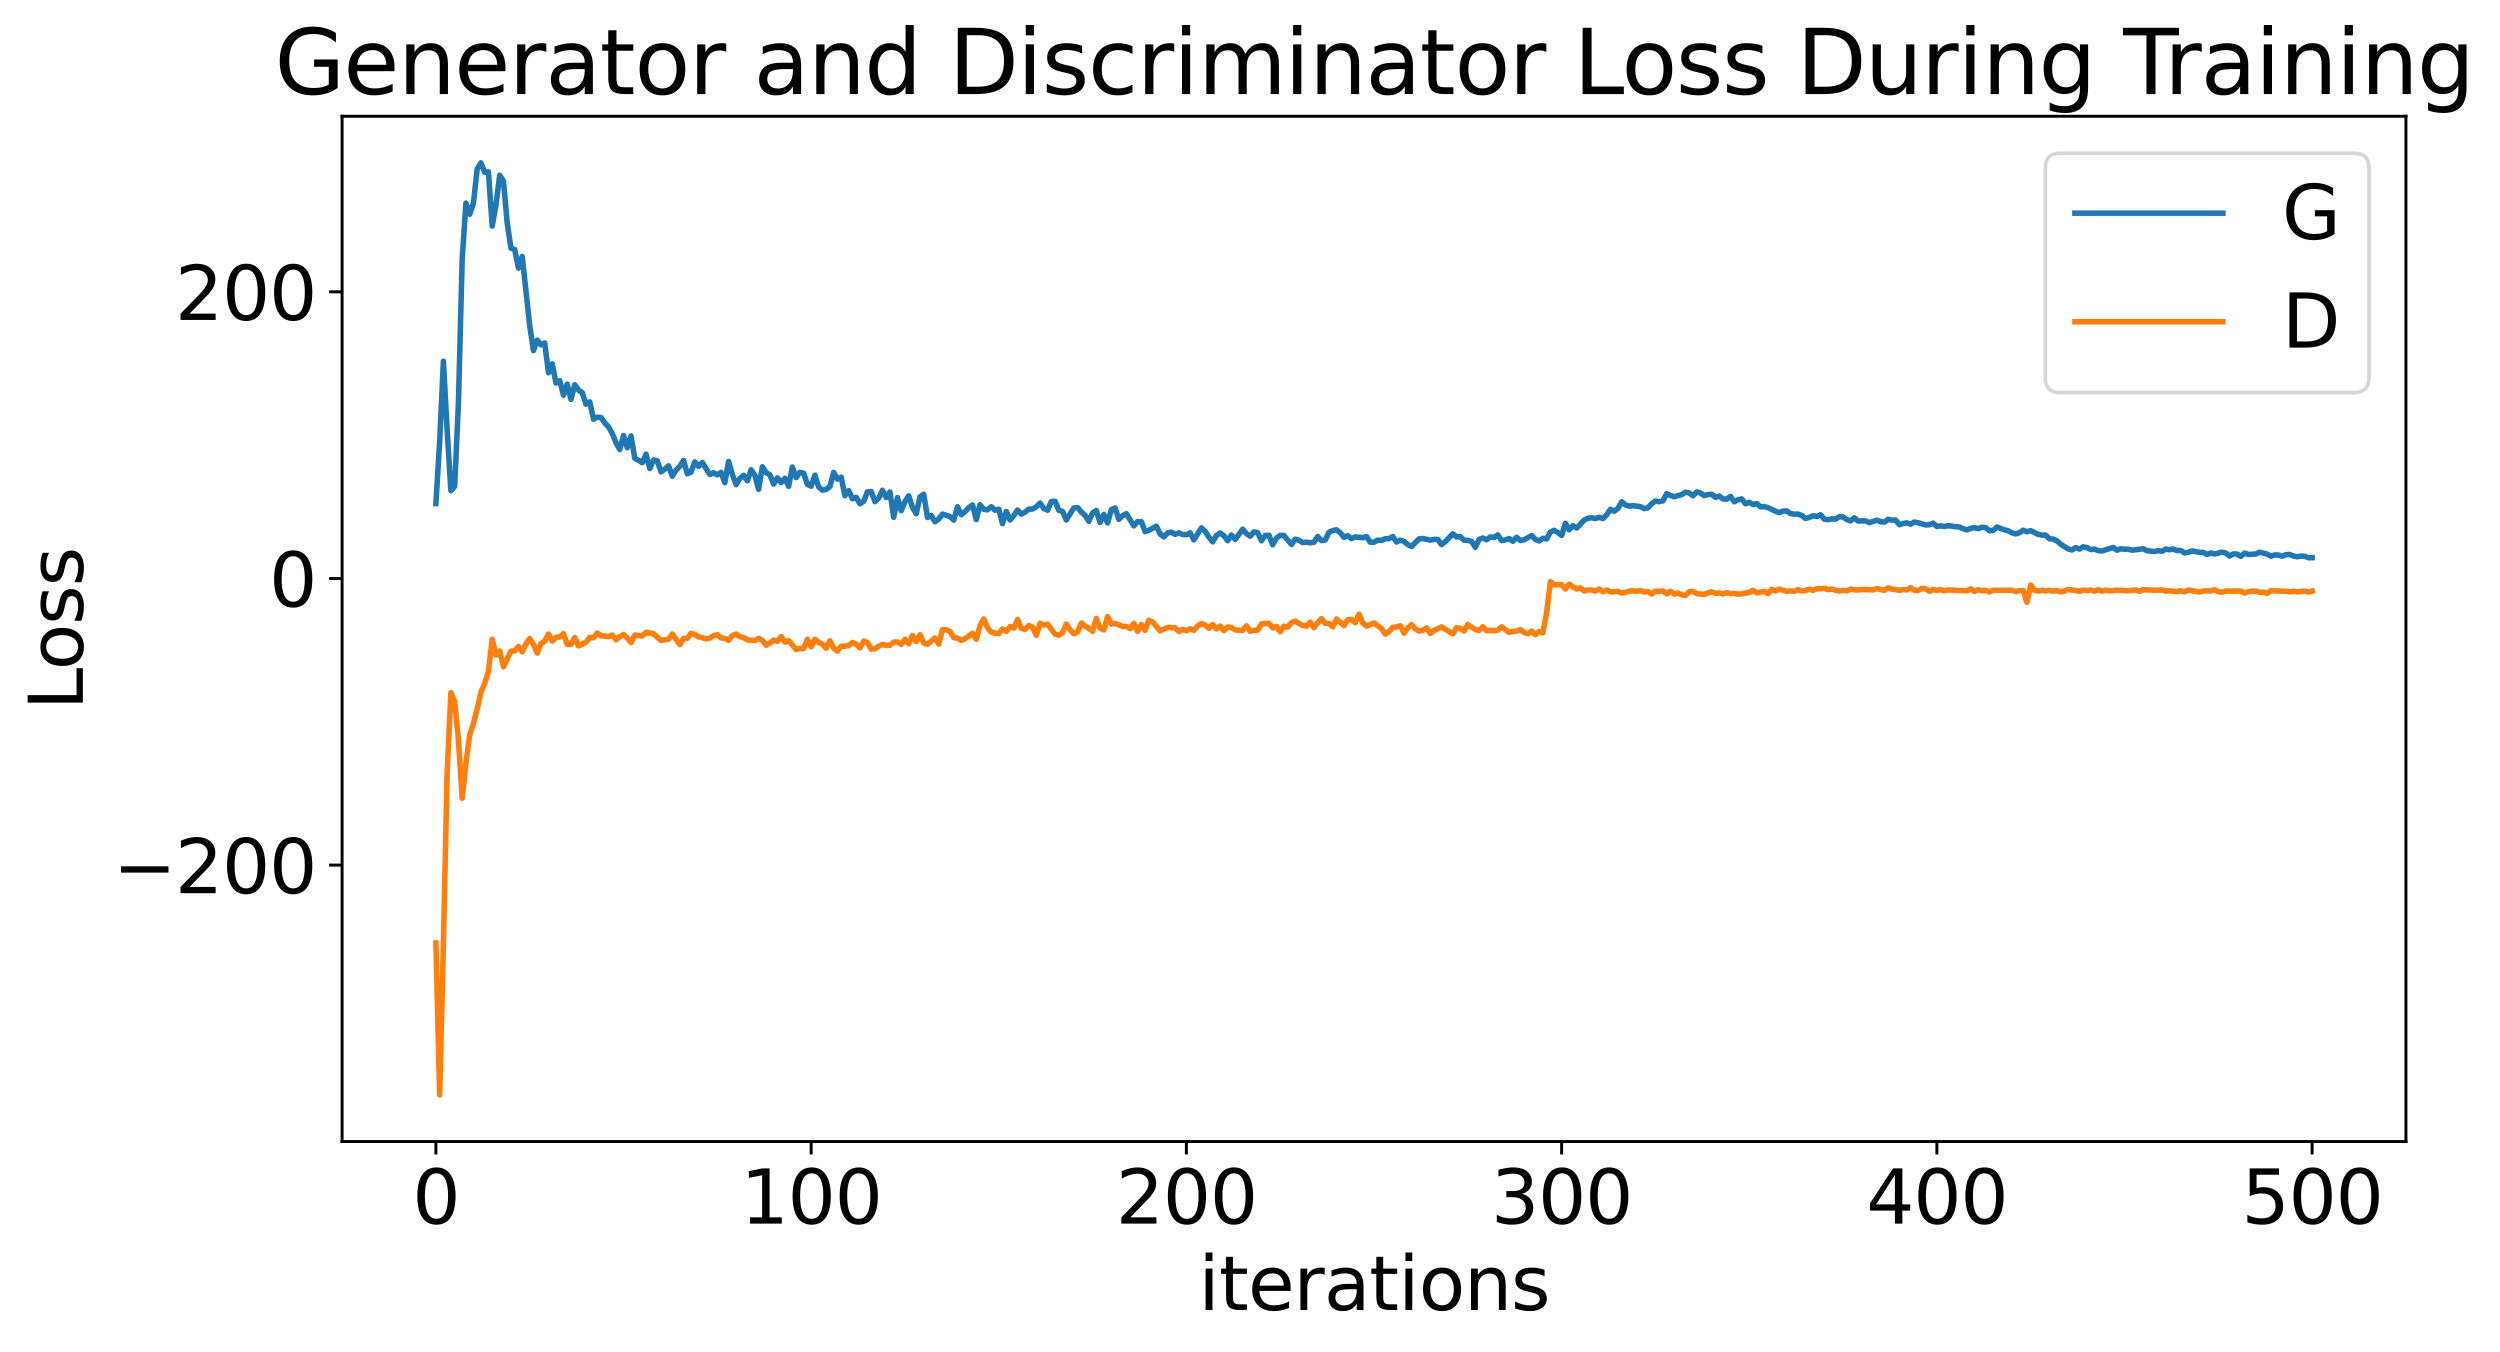 <?xml version="1.0" encoding="utf-8" standalone="no"?>
<!DOCTYPE svg PUBLIC "-//W3C//DTD SVG 1.1//EN"
  "http://www.w3.org/Graphics/SVG/1.1/DTD/svg11.dtd">
<svg xmlns:xlink="http://www.w3.org/1999/xlink" width="675.923pt" height="365.549pt" viewBox="0 0 675.923 365.549" xmlns="http://www.w3.org/2000/svg" version="1.1">
 <defs>
  <style type="text/css">*{stroke-linejoin: round; stroke-linecap: butt}</style>
 </defs>
 <g id="figure_1">
  <g id="patch_1">
   <path d="M 0 365.549 
L 675.923 365.549 
L 675.923 -0 
L 0 -0 
z
" style="fill: #ffffff"/>
  </g>
  <g id="axes_1">
   <g id="patch_2">
    <path d="M 92.491 308.636 
L 650.491 308.636 
L 650.491 31.436 
L 92.491 31.436 
z
" style="fill: #ffffff"/>
   </g>
   <g id="matplotlib.axis_1">
    <g id="xtick_1">
     <g id="line2d_1">
      <defs>
       <path id="m00b128fd61" d="M 0 0 
L 0 3.5 
" style="stroke: #000000; stroke-width: 0.8"/>
      </defs>
      <g>
       <use xlink:href="#m00b128fd61" x="117.854" y="308.636" style="stroke: #000000; stroke-width: 0.8"/>
      </g>
     </g>
     <g id="text_1">
      <!-- 0 -->
      <g transform="translate(111.492 330.833) scale(0.2 -0.2)">
       <defs>
        <path id="DejaVuSans-30" d="M 2034 4250 
Q 1547 4250 1301 3770 
Q 1056 3291 1056 2328 
Q 1056 1369 1301 889 
Q 1547 409 2034 409 
Q 2525 409 2770 889 
Q 3016 1369 3016 2328 
Q 3016 3291 2770 3770 
Q 2525 4250 2034 4250 
z
M 2034 4750 
Q 2819 4750 3233 4129 
Q 3647 3509 3647 2328 
Q 3647 1150 3233 529 
Q 2819 -91 2034 -91 
Q 1250 -91 836 529 
Q 422 1150 422 2328 
Q 422 3509 836 4129 
Q 1250 4750 2034 4750 
z
" transform="scale(0.016)"/>
       </defs>
       <use xlink:href="#DejaVuSans-30"/>
      </g>
     </g>
    </g>
    <g id="xtick_2">
     <g id="line2d_2">
      <g>
       <use xlink:href="#m00b128fd61" x="219.309" y="308.636" style="stroke: #000000; stroke-width: 0.8"/>
      </g>
     </g>
     <g id="text_2">
      <!-- 100 -->
      <g transform="translate(200.221 330.833) scale(0.2 -0.2)">
       <defs>
        <path id="DejaVuSans-31" d="M 794 531 
L 1825 531 
L 1825 4091 
L 703 3866 
L 703 4441 
L 1819 4666 
L 2450 4666 
L 2450 531 
L 3481 531 
L 3481 0 
L 794 0 
L 794 531 
z
" transform="scale(0.016)"/>
       </defs>
       <use xlink:href="#DejaVuSans-31"/>
       <use xlink:href="#DejaVuSans-30" x="63.623"/>
       <use xlink:href="#DejaVuSans-30" x="127.246"/>
      </g>
     </g>
    </g>
    <g id="xtick_3">
     <g id="line2d_3">
      <g>
       <use xlink:href="#m00b128fd61" x="320.763" y="308.636" style="stroke: #000000; stroke-width: 0.8"/>
      </g>
     </g>
     <g id="text_3">
      <!-- 200 -->
      <g transform="translate(301.676 330.833) scale(0.2 -0.2)">
       <defs>
        <path id="DejaVuSans-32" d="M 1228 531 
L 3431 531 
L 3431 0 
L 469 0 
L 469 531 
Q 828 903 1448 1529 
Q 2069 2156 2228 2338 
Q 2531 2678 2651 2914 
Q 2772 3150 2772 3378 
Q 2772 3750 2511 3984 
Q 2250 4219 1831 4219 
Q 1534 4219 1204 4116 
Q 875 4013 500 3803 
L 500 4441 
Q 881 4594 1212 4672 
Q 1544 4750 1819 4750 
Q 2544 4750 2975 4387 
Q 3406 4025 3406 3419 
Q 3406 3131 3298 2873 
Q 3191 2616 2906 2266 
Q 2828 2175 2409 1742 
Q 1991 1309 1228 531 
z
" transform="scale(0.016)"/>
       </defs>
       <use xlink:href="#DejaVuSans-32"/>
       <use xlink:href="#DejaVuSans-30" x="63.623"/>
       <use xlink:href="#DejaVuSans-30" x="127.246"/>
      </g>
     </g>
    </g>
    <g id="xtick_4">
     <g id="line2d_4">
      <g>
       <use xlink:href="#m00b128fd61" x="422.218" y="308.636" style="stroke: #000000; stroke-width: 0.8"/>
      </g>
     </g>
     <g id="text_4">
      <!-- 300 -->
      <g transform="translate(403.13 330.833) scale(0.2 -0.2)">
       <defs>
        <path id="DejaVuSans-33" d="M 2597 2516 
Q 3050 2419 3304 2112 
Q 3559 1806 3559 1356 
Q 3559 666 3084 287 
Q 2609 -91 1734 -91 
Q 1441 -91 1130 -33 
Q 819 25 488 141 
L 488 750 
Q 750 597 1062 519 
Q 1375 441 1716 441 
Q 2309 441 2620 675 
Q 2931 909 2931 1356 
Q 2931 1769 2642 2001 
Q 2353 2234 1838 2234 
L 1294 2234 
L 1294 2753 
L 1863 2753 
Q 2328 2753 2575 2939 
Q 2822 3125 2822 3475 
Q 2822 3834 2567 4026 
Q 2313 4219 1838 4219 
Q 1578 4219 1281 4162 
Q 984 4106 628 3988 
L 628 4550 
Q 988 4650 1302 4700 
Q 1616 4750 1894 4750 
Q 2613 4750 3031 4423 
Q 3450 4097 3450 3541 
Q 3450 3153 3228 2886 
Q 3006 2619 2597 2516 
z
" transform="scale(0.016)"/>
       </defs>
       <use xlink:href="#DejaVuSans-33"/>
       <use xlink:href="#DejaVuSans-30" x="63.623"/>
       <use xlink:href="#DejaVuSans-30" x="127.246"/>
      </g>
     </g>
    </g>
    <g id="xtick_5">
     <g id="line2d_5">
      <g>
       <use xlink:href="#m00b128fd61" x="523.672" y="308.636" style="stroke: #000000; stroke-width: 0.8"/>
      </g>
     </g>
     <g id="text_5">
      <!-- 400 -->
      <g transform="translate(504.585 330.833) scale(0.2 -0.2)">
       <defs>
        <path id="DejaVuSans-34" d="M 2419 4116 
L 825 1625 
L 2419 1625 
L 2419 4116 
z
M 2253 4666 
L 3047 4666 
L 3047 1625 
L 3713 1625 
L 3713 1100 
L 3047 1100 
L 3047 0 
L 2419 0 
L 2419 1100 
L 313 1100 
L 313 1709 
L 2253 4666 
z
" transform="scale(0.016)"/>
       </defs>
       <use xlink:href="#DejaVuSans-34"/>
       <use xlink:href="#DejaVuSans-30" x="63.623"/>
       <use xlink:href="#DejaVuSans-30" x="127.246"/>
      </g>
     </g>
    </g>
    <g id="xtick_6">
     <g id="line2d_6">
      <g>
       <use xlink:href="#m00b128fd61" x="625.127" y="308.636" style="stroke: #000000; stroke-width: 0.8"/>
      </g>
     </g>
     <g id="text_6">
      <!-- 500 -->
      <g transform="translate(606.039 330.833) scale(0.2 -0.2)">
       <defs>
        <path id="DejaVuSans-35" d="M 691 4666 
L 3169 4666 
L 3169 4134 
L 1269 4134 
L 1269 2991 
Q 1406 3038 1543 3061 
Q 1681 3084 1819 3084 
Q 2600 3084 3056 2656 
Q 3513 2228 3513 1497 
Q 3513 744 3044 326 
Q 2575 -91 1722 -91 
Q 1428 -91 1123 -41 
Q 819 9 494 109 
L 494 744 
Q 775 591 1075 516 
Q 1375 441 1709 441 
Q 2250 441 2565 725 
Q 2881 1009 2881 1497 
Q 2881 1984 2565 2268 
Q 2250 2553 1709 2553 
Q 1456 2553 1204 2497 
Q 953 2441 691 2322 
L 691 4666 
z
" transform="scale(0.016)"/>
       </defs>
       <use xlink:href="#DejaVuSans-35"/>
       <use xlink:href="#DejaVuSans-30" x="63.623"/>
       <use xlink:href="#DejaVuSans-30" x="127.246"/>
      </g>
     </g>
    </g>
    <g id="text_7">
     <!-- iterations -->
     <g transform="translate(324.036 354.189) scale(0.2 -0.2)">
      <defs>
       <path id="DejaVuSans-69" d="M 603 3500 
L 1178 3500 
L 1178 0 
L 603 0 
L 603 3500 
z
M 603 4863 
L 1178 4863 
L 1178 4134 
L 603 4134 
L 603 4863 
z
" transform="scale(0.016)"/>
       <path id="DejaVuSans-74" d="M 1172 4494 
L 1172 3500 
L 2356 3500 
L 2356 3053 
L 1172 3053 
L 1172 1153 
Q 1172 725 1289 603 
Q 1406 481 1766 481 
L 2356 481 
L 2356 0 
L 1766 0 
Q 1100 0 847 248 
Q 594 497 594 1153 
L 594 3053 
L 172 3053 
L 172 3500 
L 594 3500 
L 594 4494 
L 1172 4494 
z
" transform="scale(0.016)"/>
       <path id="DejaVuSans-65" d="M 3597 1894 
L 3597 1613 
L 953 1613 
Q 991 1019 1311 708 
Q 1631 397 2203 397 
Q 2534 397 2845 478 
Q 3156 559 3463 722 
L 3463 178 
Q 3153 47 2828 -22 
Q 2503 -91 2169 -91 
Q 1331 -91 842 396 
Q 353 884 353 1716 
Q 353 2575 817 3079 
Q 1281 3584 2069 3584 
Q 2775 3584 3186 3129 
Q 3597 2675 3597 1894 
z
M 3022 2063 
Q 3016 2534 2758 2815 
Q 2500 3097 2075 3097 
Q 1594 3097 1305 2825 
Q 1016 2553 972 2059 
L 3022 2063 
z
" transform="scale(0.016)"/>
       <path id="DejaVuSans-72" d="M 2631 2963 
Q 2534 3019 2420 3045 
Q 2306 3072 2169 3072 
Q 1681 3072 1420 2755 
Q 1159 2438 1159 1844 
L 1159 0 
L 581 0 
L 581 3500 
L 1159 3500 
L 1159 2956 
Q 1341 3275 1631 3429 
Q 1922 3584 2338 3584 
Q 2397 3584 2469 3576 
Q 2541 3569 2628 3553 
L 2631 2963 
z
" transform="scale(0.016)"/>
       <path id="DejaVuSans-61" d="M 2194 1759 
Q 1497 1759 1228 1600 
Q 959 1441 959 1056 
Q 959 750 1161 570 
Q 1363 391 1709 391 
Q 2188 391 2477 730 
Q 2766 1069 2766 1631 
L 2766 1759 
L 2194 1759 
z
M 3341 1997 
L 3341 0 
L 2766 0 
L 2766 531 
Q 2569 213 2275 61 
Q 1981 -91 1556 -91 
Q 1019 -91 701 211 
Q 384 513 384 1019 
Q 384 1609 779 1909 
Q 1175 2209 1959 2209 
L 2766 2209 
L 2766 2266 
Q 2766 2663 2505 2880 
Q 2244 3097 1772 3097 
Q 1472 3097 1187 3025 
Q 903 2953 641 2809 
L 641 3341 
Q 956 3463 1253 3523 
Q 1550 3584 1831 3584 
Q 2591 3584 2966 3190 
Q 3341 2797 3341 1997 
z
" transform="scale(0.016)"/>
       <path id="DejaVuSans-6f" d="M 1959 3097 
Q 1497 3097 1228 2736 
Q 959 2375 959 1747 
Q 959 1119 1226 758 
Q 1494 397 1959 397 
Q 2419 397 2687 759 
Q 2956 1122 2956 1747 
Q 2956 2369 2687 2733 
Q 2419 3097 1959 3097 
z
M 1959 3584 
Q 2709 3584 3137 3096 
Q 3566 2609 3566 1747 
Q 3566 888 3137 398 
Q 2709 -91 1959 -91 
Q 1206 -91 779 398 
Q 353 888 353 1747 
Q 353 2609 779 3096 
Q 1206 3584 1959 3584 
z
" transform="scale(0.016)"/>
       <path id="DejaVuSans-6e" d="M 3513 2113 
L 3513 0 
L 2938 0 
L 2938 2094 
Q 2938 2591 2744 2837 
Q 2550 3084 2163 3084 
Q 1697 3084 1428 2787 
Q 1159 2491 1159 1978 
L 1159 0 
L 581 0 
L 581 3500 
L 1159 3500 
L 1159 2956 
Q 1366 3272 1645 3428 
Q 1925 3584 2291 3584 
Q 2894 3584 3203 3211 
Q 3513 2838 3513 2113 
z
" transform="scale(0.016)"/>
       <path id="DejaVuSans-73" d="M 2834 3397 
L 2834 2853 
Q 2591 2978 2328 3040 
Q 2066 3103 1784 3103 
Q 1356 3103 1142 2972 
Q 928 2841 928 2578 
Q 928 2378 1081 2264 
Q 1234 2150 1697 2047 
L 1894 2003 
Q 2506 1872 2764 1633 
Q 3022 1394 3022 966 
Q 3022 478 2636 193 
Q 2250 -91 1575 -91 
Q 1294 -91 989 -36 
Q 684 19 347 128 
L 347 722 
Q 666 556 975 473 
Q 1284 391 1588 391 
Q 1994 391 2212 530 
Q 2431 669 2431 922 
Q 2431 1156 2273 1281 
Q 2116 1406 1581 1522 
L 1381 1569 
Q 847 1681 609 1914 
Q 372 2147 372 2553 
Q 372 3047 722 3315 
Q 1072 3584 1716 3584 
Q 2034 3584 2315 3537 
Q 2597 3491 2834 3397 
z
" transform="scale(0.016)"/>
      </defs>
      <use xlink:href="#DejaVuSans-69"/>
      <use xlink:href="#DejaVuSans-74" x="27.783"/>
      <use xlink:href="#DejaVuSans-65" x="66.992"/>
      <use xlink:href="#DejaVuSans-72" x="128.516"/>
      <use xlink:href="#DejaVuSans-61" x="169.629"/>
      <use xlink:href="#DejaVuSans-74" x="230.908"/>
      <use xlink:href="#DejaVuSans-69" x="270.117"/>
      <use xlink:href="#DejaVuSans-6f" x="297.9"/>
      <use xlink:href="#DejaVuSans-6e" x="359.082"/>
      <use xlink:href="#DejaVuSans-73" x="422.461"/>
     </g>
    </g>
   </g>
   <g id="matplotlib.axis_2">
    <g id="ytick_1">
     <g id="line2d_7">
      <defs>
       <path id="m3c4b390700" d="M 0 0 
L -3.5 0 
" style="stroke: #000000; stroke-width: 0.8"/>
      </defs>
      <g>
       <use xlink:href="#m3c4b390700" x="92.491" y="233.899" style="stroke: #000000; stroke-width: 0.8"/>
      </g>
     </g>
     <g id="text_8">
      <!-- −200 -->
      <g transform="translate(30.556 241.498) scale(0.2 -0.2)">
       <defs>
        <path id="DejaVuSans-2212" d="M 678 2272 
L 4684 2272 
L 4684 1741 
L 678 1741 
L 678 2272 
z
" transform="scale(0.016)"/>
       </defs>
       <use xlink:href="#DejaVuSans-2212"/>
       <use xlink:href="#DejaVuSans-32" x="83.789"/>
       <use xlink:href="#DejaVuSans-30" x="147.412"/>
       <use xlink:href="#DejaVuSans-30" x="211.035"/>
      </g>
     </g>
    </g>
    <g id="ytick_2">
     <g id="line2d_8">
      <g>
       <use xlink:href="#m3c4b390700" x="92.491" y="156.401" style="stroke: #000000; stroke-width: 0.8"/>
      </g>
     </g>
     <g id="text_9">
      <!-- 0 -->
      <g transform="translate(72.766 163.999) scale(0.2 -0.2)">
       <use xlink:href="#DejaVuSans-30"/>
      </g>
     </g>
    </g>
    <g id="ytick_3">
     <g id="line2d_9">
      <g>
       <use xlink:href="#m3c4b390700" x="92.491" y="78.903" style="stroke: #000000; stroke-width: 0.8"/>
      </g>
     </g>
     <g id="text_10">
      <!-- 200 -->
      <g transform="translate(47.316 86.501) scale(0.2 -0.2)">
       <use xlink:href="#DejaVuSans-32"/>
       <use xlink:href="#DejaVuSans-30" x="63.623"/>
       <use xlink:href="#DejaVuSans-30" x="127.246"/>
      </g>
     </g>
    </g>
    <g id="text_11">
     <!-- Loss -->
     <g transform="translate(22.397 191.971) rotate(-90) scale(0.2 -0.2)">
      <defs>
       <path id="DejaVuSans-4c" d="M 628 4666 
L 1259 4666 
L 1259 531 
L 3531 531 
L 3531 0 
L 628 0 
L 628 4666 
z
" transform="scale(0.016)"/>
      </defs>
      <use xlink:href="#DejaVuSans-4c"/>
      <use xlink:href="#DejaVuSans-6f" x="53.963"/>
      <use xlink:href="#DejaVuSans-73" x="115.145"/>
      <use xlink:href="#DejaVuSans-73" x="167.244"/>
     </g>
    </g>
   </g>
   <g id="line2d_10">
    <path d="M 117.854 136.14 
L 118.869 119.386 
L 119.883 97.659 
L 120.898 116.435 
L 121.912 132.665 
L 122.927 131.502 
L 123.942 109.075 
L 124.956 70.057 
L 125.971 54.902 
L 126.985 57.927 
L 128 54.949 
L 129.014 45.68 
L 130.029 44.036 
L 131.043 46.554 
L 132.058 46.465 
L 133.072 61.121 
L 134.087 55.452 
L 135.102 47.372 
L 136.116 48.944 
L 137.131 60.277 
L 138.145 67.071 
L 139.16 67.467 
L 140.174 72.478 
L 141.189 69.343 
L 143.218 88.049 
L 144.232 94.791 
L 145.247 91.969 
L 146.262 93.23 
L 147.276 92.73 
L 148.291 100.784 
L 149.305 98.378 
L 150.32 103.556 
L 151.334 102.927 
L 152.349 106.844 
L 153.363 103.849 
L 154.378 107.982 
L 155.392 104.046 
L 156.407 105.455 
L 157.422 106.16 
L 158.436 109.28 
L 159.451 108.658 
L 160.465 113.349 
L 161.48 112.803 
L 162.494 112.887 
L 163.509 114.323 
L 164.523 115.419 
L 165.538 117.193 
L 166.552 119.699 
L 167.567 121.53 
L 168.582 117.759 
L 169.596 121.031 
L 170.611 117.875 
L 171.625 123.929 
L 172.64 124.438 
L 173.654 125.099 
L 174.669 122.79 
L 175.683 126.681 
L 176.698 124.354 
L 177.712 124.599 
L 178.727 127.579 
L 179.742 126.844 
L 180.756 125.95 
L 181.771 128.74 
L 182.785 127.12 
L 183.8 126.067 
L 184.814 124.5 
L 185.829 128.1 
L 186.843 127.649 
L 187.858 124.881 
L 188.872 126.072 
L 189.887 125.034 
L 191.916 128.292 
L 192.931 127.82 
L 193.945 128.384 
L 194.96 127.725 
L 195.974 130.487 
L 196.989 124.764 
L 198.003 128.249 
L 199.018 131.038 
L 200.032 129.37 
L 201.047 128.508 
L 202.062 129.993 
L 203.076 127.025 
L 204.091 128.463 
L 205.105 132.281 
L 206.12 126.205 
L 207.134 127.787 
L 208.149 128.366 
L 209.163 130.871 
L 210.178 129.202 
L 211.192 130.455 
L 212.207 129.325 
L 213.222 131.487 
L 214.236 126.281 
L 215.251 129.134 
L 216.265 127.715 
L 217.28 127.934 
L 218.294 130.968 
L 219.309 131.452 
L 220.323 128.474 
L 221.338 131.652 
L 222.352 132.517 
L 223.367 132.328 
L 224.382 131.551 
L 225.396 127.72 
L 226.411 129.542 
L 227.425 129.013 
L 228.44 133.998 
L 229.454 132.653 
L 230.469 134.847 
L 231.483 134.467 
L 232.498 136.2 
L 233.512 135.547 
L 234.527 132.984 
L 235.542 132.882 
L 236.556 135.628 
L 237.571 134.707 
L 238.585 132.555 
L 239.6 134.507 
L 240.614 133.026 
L 241.629 139.876 
L 242.643 134.537 
L 243.658 138.061 
L 244.672 135.611 
L 245.687 134.071 
L 246.702 137.174 
L 247.716 138.894 
L 248.731 134.347 
L 249.745 133.629 
L 250.76 139.905 
L 251.774 139.352 
L 252.789 141.054 
L 253.803 140.309 
L 254.818 138.999 
L 256.847 139.654 
L 257.862 140.618 
L 258.876 137.012 
L 259.891 139.155 
L 260.905 138.343 
L 261.92 137.298 
L 262.934 136.511 
L 263.949 140.474 
L 264.963 136.475 
L 265.978 137.702 
L 266.992 137.835 
L 268.007 137.004 
L 269.022 137.95 
L 270.036 137.668 
L 271.051 141.592 
L 272.065 138.274 
L 273.08 140.583 
L 274.094 139.393 
L 275.109 137.904 
L 276.123 139.008 
L 277.138 138.483 
L 278.152 137.668 
L 279.167 137.641 
L 280.182 137.022 
L 281.196 136.006 
L 282.211 137.474 
L 283.225 137.945 
L 284.24 135.58 
L 285.254 135.523 
L 286.269 137.943 
L 287.283 138.274 
L 288.298 140.578 
L 290.327 137.335 
L 291.342 137.226 
L 292.356 138.423 
L 293.371 139.345 
L 294.385 140.936 
L 295.4 138.706 
L 296.414 138.032 
L 297.429 141.259 
L 298.443 139.099 
L 299.458 141.37 
L 300.472 137.772 
L 301.487 137.348 
L 302.502 140.418 
L 303.516 139.414 
L 304.531 138.879 
L 306.56 142.185 
L 307.574 141.025 
L 308.589 141.072 
L 309.603 143.736 
L 310.618 143.389 
L 312.647 142.272 
L 313.662 144.384 
L 314.676 145.164 
L 315.691 144.087 
L 316.705 143.884 
L 317.72 144.458 
L 318.734 144.067 
L 319.749 144.523 
L 320.763 144.576 
L 321.778 144.057 
L 322.792 145.965 
L 324.822 142.713 
L 325.836 143.652 
L 326.851 145.213 
L 327.865 146.492 
L 328.88 144.781 
L 329.894 144.082 
L 330.909 144.852 
L 331.923 146.19 
L 332.938 144.657 
L 333.952 145.826 
L 335.982 143.08 
L 336.996 144.296 
L 338.011 144.961 
L 339.025 143.809 
L 340.04 143.998 
L 341.054 146.216 
L 342.069 144.777 
L 343.083 144.719 
L 344.098 147.279 
L 345.112 145.481 
L 346.127 144.759 
L 347.142 144.778 
L 349.171 147.196 
L 350.185 145.772 
L 351.2 146.071 
L 352.214 146.691 
L 353.229 146.572 
L 354.243 146.758 
L 355.258 146.584 
L 356.272 145.073 
L 357.287 146.164 
L 358.302 146.019 
L 359.316 143.898 
L 360.331 143.448 
L 361.345 143.243 
L 362.36 144.034 
L 363.374 145.291 
L 364.389 144.827 
L 365.403 145.636 
L 366.418 145.168 
L 368.447 145.381 
L 369.462 145.052 
L 370.476 146.596 
L 371.491 146.597 
L 372.505 146.024 
L 373.52 146.121 
L 374.534 145.644 
L 375.549 145.637 
L 376.563 145.064 
L 377.578 146.528 
L 378.592 146.055 
L 379.607 146.379 
L 380.622 147.245 
L 381.636 147.743 
L 383.665 145.699 
L 384.68 145.614 
L 386.709 146.032 
L 387.723 145.842 
L 388.738 145.851 
L 389.752 147.242 
L 390.767 146.433 
L 392.796 144.331 
L 393.811 145.157 
L 394.825 145.113 
L 395.84 146.047 
L 396.854 146.109 
L 397.869 146.358 
L 398.883 147.967 
L 399.898 145.834 
L 400.912 145.472 
L 401.927 145.909 
L 402.942 145.176 
L 403.956 145.312 
L 404.971 144.622 
L 405.985 146.161 
L 407 145.989 
L 408.014 145.61 
L 409.029 146.34 
L 410.043 145.256 
L 411.058 146.137 
L 412.072 145.935 
L 414.102 144.794 
L 415.116 145.823 
L 416.131 146.259 
L 417.145 145.546 
L 418.16 145.704 
L 419.174 143.834 
L 420.189 143.393 
L 421.203 143.984 
L 422.218 144.764 
L 423.232 141.472 
L 424.247 143.258 
L 425.262 142.123 
L 426.276 142.771 
L 428.305 140.614 
L 429.32 140.124 
L 430.334 139.984 
L 431.349 140.199 
L 432.363 139.866 
L 433.378 140.192 
L 434.392 139.209 
L 435.407 137.7 
L 436.422 138.212 
L 437.436 137.473 
L 438.451 135.659 
L 439.465 136.514 
L 440.48 136.846 
L 441.494 136.709 
L 443.523 136.991 
L 444.538 137.518 
L 445.552 137.285 
L 446.567 136.197 
L 447.582 135.462 
L 448.596 135.643 
L 449.611 135.398 
L 450.625 133.459 
L 451.64 133.953 
L 452.654 134.31 
L 454.683 133.713 
L 455.698 133.074 
L 456.712 133.282 
L 457.727 134.055 
L 458.742 133.006 
L 459.756 133.292 
L 460.771 134.015 
L 461.785 133.692 
L 462.8 133.654 
L 463.814 134.464 
L 464.829 134.108 
L 465.843 134.925 
L 466.858 134.937 
L 467.872 134.225 
L 468.887 135.659 
L 469.902 135.125 
L 470.916 134.892 
L 471.931 136.185 
L 472.945 135.805 
L 473.96 136.403 
L 474.974 136.163 
L 475.989 137.044 
L 477.003 136.978 
L 478.018 137.257 
L 480.047 138.22 
L 481.062 138.599 
L 482.076 138.164 
L 483.091 138.149 
L 484.105 138.876 
L 485.12 139.009 
L 486.134 138.997 
L 487.149 139.359 
L 488.163 140.196 
L 489.178 139.888 
L 490.192 139.446 
L 491.207 139.625 
L 492.222 139.176 
L 493.236 140.361 
L 494.251 140.508 
L 495.265 140.278 
L 496.28 140.344 
L 497.294 139.689 
L 498.309 139.764 
L 499.323 140.471 
L 500.338 140.824 
L 501.352 140.008 
L 502.367 140.868 
L 504.396 140.81 
L 505.411 141.31 
L 507.44 140.643 
L 508.454 141.05 
L 509.469 141.153 
L 510.483 140.423 
L 511.498 140.617 
L 512.512 140.614 
L 513.527 141.863 
L 514.542 141.54 
L 515.556 141.369 
L 516.571 141.728 
L 517.585 141.138 
L 518.6 141.339 
L 520.629 141.923 
L 521.643 141.879 
L 522.658 141.446 
L 523.672 142.349 
L 524.687 142.178 
L 525.702 142.347 
L 526.716 142.126 
L 528.745 142.4 
L 529.76 142.475 
L 530.774 142.971 
L 531.789 143.255 
L 532.803 142.867 
L 533.818 142.625 
L 534.832 142.94 
L 535.847 142.544 
L 536.862 142.637 
L 537.876 143.491 
L 538.891 143.441 
L 539.905 142.499 
L 541.934 143.268 
L 542.949 143.509 
L 543.963 144.054 
L 544.978 144.345 
L 545.992 144.042 
L 547.007 143.35 
L 548.022 143.767 
L 549.036 143.468 
L 551.065 144.489 
L 552.08 144.669 
L 553.094 144.672 
L 554.109 145.67 
L 555.123 145.761 
L 556.138 146.258 
L 557.152 147.141 
L 559.182 148.419 
L 560.196 148.689 
L 561.211 148.047 
L 562.225 148.449 
L 563.24 147.839 
L 564.254 148.049 
L 565.269 148.58 
L 566.283 148.473 
L 567.298 148.87 
L 568.312 148.969 
L 571.356 148.023 
L 572.371 148.769 
L 573.385 148.372 
L 574.4 148.493 
L 575.414 148.478 
L 576.429 148.748 
L 579.472 148.377 
L 580.487 148.894 
L 582.516 149.113 
L 583.531 148.87 
L 584.545 149.059 
L 585.56 148.448 
L 586.574 148.64 
L 587.589 148.444 
L 588.603 148.854 
L 589.618 148.832 
L 590.632 149.493 
L 591.647 149.321 
L 592.662 148.955 
L 594.691 149.348 
L 595.705 149.344 
L 596.72 149.915 
L 597.734 149.514 
L 598.749 149.77 
L 600.778 149.281 
L 601.792 149.529 
L 602.807 150.34 
L 603.822 149.766 
L 604.836 149.811 
L 605.851 150.424 
L 606.865 149.526 
L 607.88 149.917 
L 609.909 149.784 
L 610.923 149.298 
L 612.952 149.799 
L 613.967 150.376 
L 614.982 150.048 
L 615.996 150.062 
L 617.011 150.378 
L 618.025 149.992 
L 619.04 149.896 
L 620.054 150.321 
L 621.069 150.541 
L 622.083 150.339 
L 623.098 150.392 
L 624.112 150.799 
L 625.127 150.784 
L 625.127 150.784 
" clip-path="url(#pa053fcc5dc)" style="fill: none; stroke: #1f77b4; stroke-width: 1.5; stroke-linecap: square"/>
   </g>
   <g id="line2d_11">
    <path d="M 117.854 254.938 
L 118.869 296.036 
L 119.883 255.117 
L 120.898 208.813 
L 121.912 187.277 
L 122.927 189.706 
L 123.942 199.948 
L 124.956 215.798 
L 125.971 206.249 
L 126.985 198.697 
L 128 195.653 
L 129.014 191.668 
L 130.029 187.178 
L 131.043 184.772 
L 132.058 181.518 
L 133.072 172.837 
L 134.087 177.084 
L 135.102 176.002 
L 136.116 180.292 
L 138.145 176.065 
L 139.16 175.976 
L 140.174 174.803 
L 141.189 176.218 
L 142.203 174.095 
L 143.218 172.622 
L 144.232 174.243 
L 145.247 176.567 
L 146.262 173.999 
L 147.276 173.336 
L 148.291 171.438 
L 149.305 173.335 
L 150.32 172.257 
L 151.334 172.221 
L 152.349 171.318 
L 153.363 174.228 
L 154.378 174.212 
L 155.392 172.362 
L 156.407 174.628 
L 158.436 173.635 
L 159.451 172.337 
L 160.465 172.441 
L 161.48 171.153 
L 162.494 171.941 
L 163.509 171.946 
L 164.523 172.135 
L 165.538 171.688 
L 166.552 172.966 
L 167.567 172.105 
L 168.582 171.553 
L 169.596 172.492 
L 170.611 173.746 
L 171.625 171.708 
L 173.654 171.971 
L 174.669 170.97 
L 176.698 171.355 
L 178.727 173.167 
L 180.756 172.811 
L 181.771 171.41 
L 183.8 174.302 
L 184.814 172.614 
L 185.829 172.593 
L 186.843 171.223 
L 187.858 171.567 
L 188.872 172.198 
L 189.887 172.4 
L 190.902 172.719 
L 191.916 172.529 
L 192.931 171.88 
L 193.945 171.605 
L 194.96 172.486 
L 195.974 172.589 
L 196.989 173.111 
L 198.003 171.825 
L 199.018 171.428 
L 200.032 172.135 
L 201.047 172.388 
L 202.062 172.99 
L 204.091 173.197 
L 205.105 172.616 
L 206.12 173.117 
L 207.134 174.451 
L 208.149 173.849 
L 209.163 173.067 
L 210.178 173.406 
L 211.192 172.091 
L 212.207 173.6 
L 213.222 173.205 
L 215.251 175.601 
L 216.265 175.336 
L 217.28 175.347 
L 218.294 172.839 
L 219.309 174.866 
L 220.323 172.849 
L 221.338 173.692 
L 222.352 174.198 
L 223.367 175.266 
L 224.382 173.254 
L 225.396 175.196 
L 226.411 176.064 
L 227.425 174.711 
L 228.44 174.717 
L 229.454 174.534 
L 230.469 173.717 
L 231.483 174.202 
L 232.498 175.168 
L 233.512 173.33 
L 234.527 173.708 
L 235.542 175.513 
L 236.556 175.413 
L 237.571 174.743 
L 238.585 174.236 
L 239.6 174.495 
L 240.614 174.458 
L 241.629 173.598 
L 242.643 173.557 
L 243.658 174.227 
L 244.672 172.842 
L 245.687 174.034 
L 246.702 171.827 
L 247.716 173.467 
L 248.731 171.591 
L 249.745 173.837 
L 250.76 174.197 
L 252.789 172.478 
L 253.803 174.106 
L 254.818 170.267 
L 255.832 170.282 
L 256.847 170.728 
L 257.862 172.379 
L 258.876 172.545 
L 259.891 173.107 
L 260.905 172.728 
L 262.934 171.207 
L 263.949 172.857 
L 264.963 169.133 
L 265.978 167.331 
L 266.992 169.746 
L 268.007 170.899 
L 269.022 171.197 
L 270.036 171.291 
L 271.051 170.066 
L 272.065 170.702 
L 273.08 169.389 
L 274.094 169.828 
L 275.109 167.509 
L 276.123 169.868 
L 277.138 170.174 
L 278.152 169.14 
L 279.167 169.549 
L 280.182 171.784 
L 281.196 168.518 
L 282.211 168.988 
L 283.225 168.75 
L 285.254 171.451 
L 286.269 171.729 
L 287.283 171.055 
L 288.298 168.73 
L 289.312 170.262 
L 290.327 171.317 
L 291.342 170.892 
L 292.356 168.434 
L 293.371 169.293 
L 294.385 169.887 
L 295.4 170.686 
L 296.414 167.229 
L 297.429 169.86 
L 298.443 170.316 
L 299.458 166.725 
L 300.472 168.727 
L 301.487 168.559 
L 303.516 169.359 
L 304.531 169.37 
L 305.545 169.962 
L 306.56 168.556 
L 307.574 170.719 
L 308.589 168.861 
L 309.603 170.408 
L 310.618 167.685 
L 311.632 168.199 
L 313.662 170.578 
L 315.691 169.629 
L 317.72 169.776 
L 318.734 170.736 
L 319.749 170.17 
L 320.763 170.534 
L 321.778 170.004 
L 322.792 170.423 
L 323.807 169.233 
L 324.822 168.608 
L 325.836 168.982 
L 326.851 169.866 
L 327.865 168.867 
L 328.88 170.029 
L 329.894 169.272 
L 330.909 170.494 
L 331.923 169.512 
L 332.938 169.666 
L 333.952 170.313 
L 335.982 170.442 
L 336.996 169.194 
L 338.011 170.7 
L 339.025 170.408 
L 340.04 170.391 
L 341.054 168.708 
L 342.069 168.568 
L 343.083 168.555 
L 344.098 169.783 
L 345.112 169.375 
L 346.127 170.829 
L 347.142 169.301 
L 348.156 169.558 
L 349.171 168.335 
L 350.185 167.962 
L 352.214 169.138 
L 353.229 169.273 
L 354.243 168.227 
L 355.258 169.717 
L 356.272 168.361 
L 357.287 167.265 
L 358.302 168.508 
L 359.316 168.569 
L 360.331 169.474 
L 361.345 167.353 
L 363.374 169.124 
L 364.389 167.556 
L 365.403 167.498 
L 366.418 168.373 
L 367.432 166.058 
L 368.447 168.456 
L 369.462 169.284 
L 371.491 168.434 
L 373.52 169.942 
L 374.534 171.443 
L 375.549 170.744 
L 376.563 169.635 
L 377.578 169.532 
L 378.592 169.192 
L 379.607 171.22 
L 380.622 169.751 
L 381.636 168.883 
L 382.651 169.998 
L 383.665 170.62 
L 384.68 170.429 
L 385.694 169.789 
L 386.709 171.271 
L 387.723 170.455 
L 389.752 169.501 
L 392.796 171.379 
L 393.811 169.724 
L 394.825 169.908 
L 395.84 170.598 
L 396.854 168.846 
L 398.883 170.197 
L 399.898 170.477 
L 400.912 169.453 
L 401.927 170.539 
L 402.942 170.414 
L 403.956 170.541 
L 404.971 170.364 
L 405.985 169.476 
L 408.014 170.988 
L 409.029 170.72 
L 410.043 170.611 
L 411.058 170.251 
L 412.072 170.984 
L 413.087 171.334 
L 414.102 170.607 
L 415.116 171.595 
L 416.131 170.748 
L 417.145 171.102 
L 418.16 165.668 
L 419.174 157.26 
L 420.189 158.109 
L 422.218 158.065 
L 423.232 159.253 
L 424.247 157.933 
L 425.262 158.683 
L 426.276 159.217 
L 427.291 158.952 
L 428.305 159.774 
L 429.32 159.497 
L 430.334 159.514 
L 431.349 159.81 
L 432.363 159.243 
L 433.378 159.991 
L 434.392 159.521 
L 435.407 160.026 
L 437.436 159.908 
L 438.451 160.33 
L 439.465 160.155 
L 440.48 159.819 
L 441.494 159.735 
L 442.509 159.897 
L 443.523 159.638 
L 444.538 160.053 
L 445.552 159.949 
L 446.567 160.615 
L 447.582 159.828 
L 448.596 159.866 
L 449.611 159.767 
L 450.625 160.545 
L 451.64 159.858 
L 452.654 160.629 
L 453.669 160.316 
L 454.683 160.832 
L 455.698 160.979 
L 456.712 159.986 
L 457.727 159.913 
L 458.742 160.488 
L 460.771 160.707 
L 461.785 160.287 
L 462.8 160.027 
L 463.814 160.417 
L 464.829 160.304 
L 465.843 160.573 
L 466.858 160.25 
L 467.872 160.492 
L 468.887 160.433 
L 469.902 160.644 
L 470.916 160.544 
L 471.931 160.313 
L 472.945 160.211 
L 473.96 159.614 
L 474.974 160.273 
L 477.003 159.907 
L 478.018 160.475 
L 479.032 159.343 
L 480.047 159.78 
L 481.062 159.274 
L 483.091 159.9 
L 484.105 159.765 
L 485.12 159.897 
L 486.134 159.424 
L 487.149 159.792 
L 488.163 159.647 
L 489.178 159.298 
L 490.192 159.625 
L 491.207 159.153 
L 492.222 159.176 
L 493.236 159.065 
L 494.251 159.419 
L 495.265 159.254 
L 496.28 159.601 
L 497.294 159.801 
L 498.309 159.61 
L 499.323 159.768 
L 500.338 159.258 
L 501.352 159.465 
L 502.367 159.516 
L 503.382 159.39 
L 506.425 159.477 
L 507.44 159.131 
L 509.469 159.604 
L 510.483 158.947 
L 511.498 159.258 
L 513.527 159.591 
L 514.542 159.406 
L 515.556 159.504 
L 516.571 158.877 
L 517.585 159.628 
L 518.6 159.631 
L 519.614 159.097 
L 520.629 159.192 
L 521.643 159.852 
L 522.658 159.4 
L 523.672 159.601 
L 524.687 159.4 
L 525.702 159.734 
L 526.716 159.494 
L 528.745 159.609 
L 531.789 159.753 
L 532.803 159.199 
L 533.818 159.908 
L 534.832 159.466 
L 535.847 159.7 
L 536.862 159.645 
L 537.876 160.02 
L 538.891 159.596 
L 543.963 159.607 
L 544.978 159.948 
L 545.992 159.72 
L 547.007 159.649 
L 548.022 162.849 
L 549.036 158.196 
L 550.051 159.594 
L 551.065 159.817 
L 552.08 159.586 
L 553.094 159.791 
L 554.109 159.62 
L 555.123 159.814 
L 556.138 159.681 
L 557.152 159.995 
L 558.167 159.769 
L 559.182 159.373 
L 562.225 159.861 
L 563.24 159.527 
L 564.254 159.691 
L 565.269 159.505 
L 566.283 159.835 
L 567.298 159.45 
L 568.312 159.813 
L 569.327 159.551 
L 570.342 159.758 
L 572.371 159.55 
L 574.4 159.684 
L 575.414 159.744 
L 577.443 159.493 
L 578.458 159.886 
L 579.472 159.426 
L 582.516 159.598 
L 584.545 159.507 
L 585.56 159.821 
L 586.574 159.745 
L 588.603 159.927 
L 589.618 159.715 
L 590.632 160.015 
L 591.647 159.539 
L 594.691 160.086 
L 595.705 159.751 
L 597.734 159.786 
L 598.749 159.464 
L 599.763 159.98 
L 600.778 160.123 
L 601.792 159.784 
L 603.822 159.852 
L 604.836 159.765 
L 605.851 159.85 
L 606.865 160.332 
L 607.88 159.972 
L 608.894 159.825 
L 609.909 159.831 
L 610.923 160.13 
L 611.938 160.085 
L 612.952 160.429 
L 613.967 159.703 
L 618.025 159.86 
L 619.04 160.021 
L 620.054 159.838 
L 621.069 160.045 
L 623.098 159.803 
L 624.112 160.081 
L 625.127 159.821 
L 625.127 159.821 
" clip-path="url(#pa053fcc5dc)" style="fill: none; stroke: #ff7f0e; stroke-width: 1.5; stroke-linecap: square"/>
   </g>
   <g id="patch_3">
    <path d="M 92.491 308.636 
L 92.491 31.436 
" style="fill: none; stroke: #000000; stroke-width: 0.8; stroke-linejoin: miter; stroke-linecap: square"/>
   </g>
   <g id="patch_4">
    <path d="M 650.491 308.636 
L 650.491 31.436 
" style="fill: none; stroke: #000000; stroke-width: 0.8; stroke-linejoin: miter; stroke-linecap: square"/>
   </g>
   <g id="patch_5">
    <path d="M 92.491 308.636 
L 650.491 308.636 
" style="fill: none; stroke: #000000; stroke-width: 0.8; stroke-linejoin: miter; stroke-linecap: square"/>
   </g>
   <g id="patch_6">
    <path d="M 92.491 31.436 
L 650.491 31.436 
" style="fill: none; stroke: #000000; stroke-width: 0.8; stroke-linejoin: miter; stroke-linecap: square"/>
   </g>
   <g id="text_12">
    <!-- Generator and Discriminator Loss During Training -->
    <g transform="translate(74.258 25.436) scale(0.24 -0.24)">
     <defs>
      <path id="DejaVuSans-47" d="M 3809 666 
L 3809 1919 
L 2778 1919 
L 2778 2438 
L 4434 2438 
L 4434 434 
Q 4069 175 3628 42 
Q 3188 -91 2688 -91 
Q 1594 -91 976 548 
Q 359 1188 359 2328 
Q 359 3472 976 4111 
Q 1594 4750 2688 4750 
Q 3144 4750 3555 4637 
Q 3966 4525 4313 4306 
L 4313 3634 
Q 3963 3931 3569 4081 
Q 3175 4231 2741 4231 
Q 1884 4231 1454 3753 
Q 1025 3275 1025 2328 
Q 1025 1384 1454 906 
Q 1884 428 2741 428 
Q 3075 428 3337 486 
Q 3600 544 3809 666 
z
" transform="scale(0.016)"/>
      <path id="DejaVuSans-20" transform="scale(0.016)"/>
      <path id="DejaVuSans-64" d="M 2906 2969 
L 2906 4863 
L 3481 4863 
L 3481 0 
L 2906 0 
L 2906 525 
Q 2725 213 2448 61 
Q 2172 -91 1784 -91 
Q 1150 -91 751 415 
Q 353 922 353 1747 
Q 353 2572 751 3078 
Q 1150 3584 1784 3584 
Q 2172 3584 2448 3432 
Q 2725 3281 2906 2969 
z
M 947 1747 
Q 947 1113 1208 752 
Q 1469 391 1925 391 
Q 2381 391 2643 752 
Q 2906 1113 2906 1747 
Q 2906 2381 2643 2742 
Q 2381 3103 1925 3103 
Q 1469 3103 1208 2742 
Q 947 2381 947 1747 
z
" transform="scale(0.016)"/>
      <path id="DejaVuSans-44" d="M 1259 4147 
L 1259 519 
L 2022 519 
Q 2988 519 3436 956 
Q 3884 1394 3884 2338 
Q 3884 3275 3436 3711 
Q 2988 4147 2022 4147 
L 1259 4147 
z
M 628 4666 
L 1925 4666 
Q 3281 4666 3915 4102 
Q 4550 3538 4550 2338 
Q 4550 1131 3912 565 
Q 3275 0 1925 0 
L 628 0 
L 628 4666 
z
" transform="scale(0.016)"/>
      <path id="DejaVuSans-63" d="M 3122 3366 
L 3122 2828 
Q 2878 2963 2633 3030 
Q 2388 3097 2138 3097 
Q 1578 3097 1268 2742 
Q 959 2388 959 1747 
Q 959 1106 1268 751 
Q 1578 397 2138 397 
Q 2388 397 2633 464 
Q 2878 531 3122 666 
L 3122 134 
Q 2881 22 2623 -34 
Q 2366 -91 2075 -91 
Q 1284 -91 818 406 
Q 353 903 353 1747 
Q 353 2603 823 3093 
Q 1294 3584 2113 3584 
Q 2378 3584 2631 3529 
Q 2884 3475 3122 3366 
z
" transform="scale(0.016)"/>
      <path id="DejaVuSans-6d" d="M 3328 2828 
Q 3544 3216 3844 3400 
Q 4144 3584 4550 3584 
Q 5097 3584 5394 3201 
Q 5691 2819 5691 2113 
L 5691 0 
L 5113 0 
L 5113 2094 
Q 5113 2597 4934 2840 
Q 4756 3084 4391 3084 
Q 3944 3084 3684 2787 
Q 3425 2491 3425 1978 
L 3425 0 
L 2847 0 
L 2847 2094 
Q 2847 2600 2669 2842 
Q 2491 3084 2119 3084 
Q 1678 3084 1418 2786 
Q 1159 2488 1159 1978 
L 1159 0 
L 581 0 
L 581 3500 
L 1159 3500 
L 1159 2956 
Q 1356 3278 1631 3431 
Q 1906 3584 2284 3584 
Q 2666 3584 2933 3390 
Q 3200 3197 3328 2828 
z
" transform="scale(0.016)"/>
      <path id="DejaVuSans-75" d="M 544 1381 
L 544 3500 
L 1119 3500 
L 1119 1403 
Q 1119 906 1312 657 
Q 1506 409 1894 409 
Q 2359 409 2629 706 
Q 2900 1003 2900 1516 
L 2900 3500 
L 3475 3500 
L 3475 0 
L 2900 0 
L 2900 538 
Q 2691 219 2414 64 
Q 2138 -91 1772 -91 
Q 1169 -91 856 284 
Q 544 659 544 1381 
z
M 1991 3584 
L 1991 3584 
z
" transform="scale(0.016)"/>
      <path id="DejaVuSans-67" d="M 2906 1791 
Q 2906 2416 2648 2759 
Q 2391 3103 1925 3103 
Q 1463 3103 1205 2759 
Q 947 2416 947 1791 
Q 947 1169 1205 825 
Q 1463 481 1925 481 
Q 2391 481 2648 825 
Q 2906 1169 2906 1791 
z
M 3481 434 
Q 3481 -459 3084 -895 
Q 2688 -1331 1869 -1331 
Q 1566 -1331 1297 -1286 
Q 1028 -1241 775 -1147 
L 775 -588 
Q 1028 -725 1275 -790 
Q 1522 -856 1778 -856 
Q 2344 -856 2625 -561 
Q 2906 -266 2906 331 
L 2906 616 
Q 2728 306 2450 153 
Q 2172 0 1784 0 
Q 1141 0 747 490 
Q 353 981 353 1791 
Q 353 2603 747 3093 
Q 1141 3584 1784 3584 
Q 2172 3584 2450 3431 
Q 2728 3278 2906 2969 
L 2906 3500 
L 3481 3500 
L 3481 434 
z
" transform="scale(0.016)"/>
      <path id="DejaVuSans-54" d="M -19 4666 
L 3928 4666 
L 3928 4134 
L 2272 4134 
L 2272 0 
L 1638 0 
L 1638 4134 
L -19 4134 
L -19 4666 
z
" transform="scale(0.016)"/>
     </defs>
     <use xlink:href="#DejaVuSans-47"/>
     <use xlink:href="#DejaVuSans-65" x="77.49"/>
     <use xlink:href="#DejaVuSans-6e" x="139.014"/>
     <use xlink:href="#DejaVuSans-65" x="202.393"/>
     <use xlink:href="#DejaVuSans-72" x="263.916"/>
     <use xlink:href="#DejaVuSans-61" x="305.029"/>
     <use xlink:href="#DejaVuSans-74" x="366.309"/>
     <use xlink:href="#DejaVuSans-6f" x="405.518"/>
     <use xlink:href="#DejaVuSans-72" x="466.699"/>
     <use xlink:href="#DejaVuSans-20" x="507.812"/>
     <use xlink:href="#DejaVuSans-61" x="539.6"/>
     <use xlink:href="#DejaVuSans-6e" x="600.879"/>
     <use xlink:href="#DejaVuSans-64" x="664.258"/>
     <use xlink:href="#DejaVuSans-20" x="727.734"/>
     <use xlink:href="#DejaVuSans-44" x="759.521"/>
     <use xlink:href="#DejaVuSans-69" x="836.523"/>
     <use xlink:href="#DejaVuSans-73" x="864.307"/>
     <use xlink:href="#DejaVuSans-63" x="916.406"/>
     <use xlink:href="#DejaVuSans-72" x="971.387"/>
     <use xlink:href="#DejaVuSans-69" x="1012.5"/>
     <use xlink:href="#DejaVuSans-6d" x="1040.283"/>
     <use xlink:href="#DejaVuSans-69" x="1137.695"/>
     <use xlink:href="#DejaVuSans-6e" x="1165.479"/>
     <use xlink:href="#DejaVuSans-61" x="1228.857"/>
     <use xlink:href="#DejaVuSans-74" x="1290.137"/>
     <use xlink:href="#DejaVuSans-6f" x="1329.346"/>
     <use xlink:href="#DejaVuSans-72" x="1390.527"/>
     <use xlink:href="#DejaVuSans-20" x="1431.641"/>
     <use xlink:href="#DejaVuSans-4c" x="1463.428"/>
     <use xlink:href="#DejaVuSans-6f" x="1517.391"/>
     <use xlink:href="#DejaVuSans-73" x="1578.572"/>
     <use xlink:href="#DejaVuSans-73" x="1630.672"/>
     <use xlink:href="#DejaVuSans-20" x="1682.771"/>
     <use xlink:href="#DejaVuSans-44" x="1714.559"/>
     <use xlink:href="#DejaVuSans-75" x="1791.561"/>
     <use xlink:href="#DejaVuSans-72" x="1854.939"/>
     <use xlink:href="#DejaVuSans-69" x="1896.053"/>
     <use xlink:href="#DejaVuSans-6e" x="1923.836"/>
     <use xlink:href="#DejaVuSans-67" x="1987.215"/>
     <use xlink:href="#DejaVuSans-20" x="2050.691"/>
     <use xlink:href="#DejaVuSans-54" x="2082.479"/>
     <use xlink:href="#DejaVuSans-72" x="2128.812"/>
     <use xlink:href="#DejaVuSans-61" x="2169.926"/>
     <use xlink:href="#DejaVuSans-69" x="2231.205"/>
     <use xlink:href="#DejaVuSans-6e" x="2258.988"/>
     <use xlink:href="#DejaVuSans-69" x="2322.367"/>
     <use xlink:href="#DejaVuSans-6e" x="2350.15"/>
     <use xlink:href="#DejaVuSans-67" x="2413.529"/>
    </g>
   </g>
   <g id="legend_1">
    <g id="patch_7">
     <path d="M 556.994 106.149 
L 636.491 106.149 
Q 640.491 106.149 640.491 102.149 
L 640.491 45.436 
Q 640.491 41.436 636.491 41.436 
L 556.994 41.436 
Q 552.994 41.436 552.994 45.436 
L 552.994 102.149 
Q 552.994 106.149 556.994 106.149 
z
" style="fill: #ffffff; opacity: 0.8; stroke: #cccccc; stroke-linejoin: miter"/>
    </g>
    <g id="line2d_12">
     <path d="M 560.994 57.633 
L 580.994 57.633 
L 600.994 57.633 
" style="fill: none; stroke: #1f77b4; stroke-width: 1.5; stroke-linecap: square"/>
    </g>
    <g id="text_13">
     <!-- G -->
     <g transform="translate(616.994 64.633) scale(0.2 -0.2)">
      <use xlink:href="#DejaVuSans-47"/>
     </g>
    </g>
    <g id="line2d_13">
     <path d="M 560.994 86.989 
L 580.994 86.989 
L 600.994 86.989 
" style="fill: none; stroke: #ff7f0e; stroke-width: 1.5; stroke-linecap: square"/>
    </g>
    <g id="text_14">
     <!-- D -->
     <g transform="translate(616.994 93.989) scale(0.2 -0.2)">
      <use xlink:href="#DejaVuSans-44"/>
     </g>
    </g>
   </g>
  </g>
 </g>
 <defs>
  <clipPath id="pa053fcc5dc">
   <rect x="92.491" y="31.436" width="558" height="277.2"/>
  </clipPath>
 </defs>
</svg>
